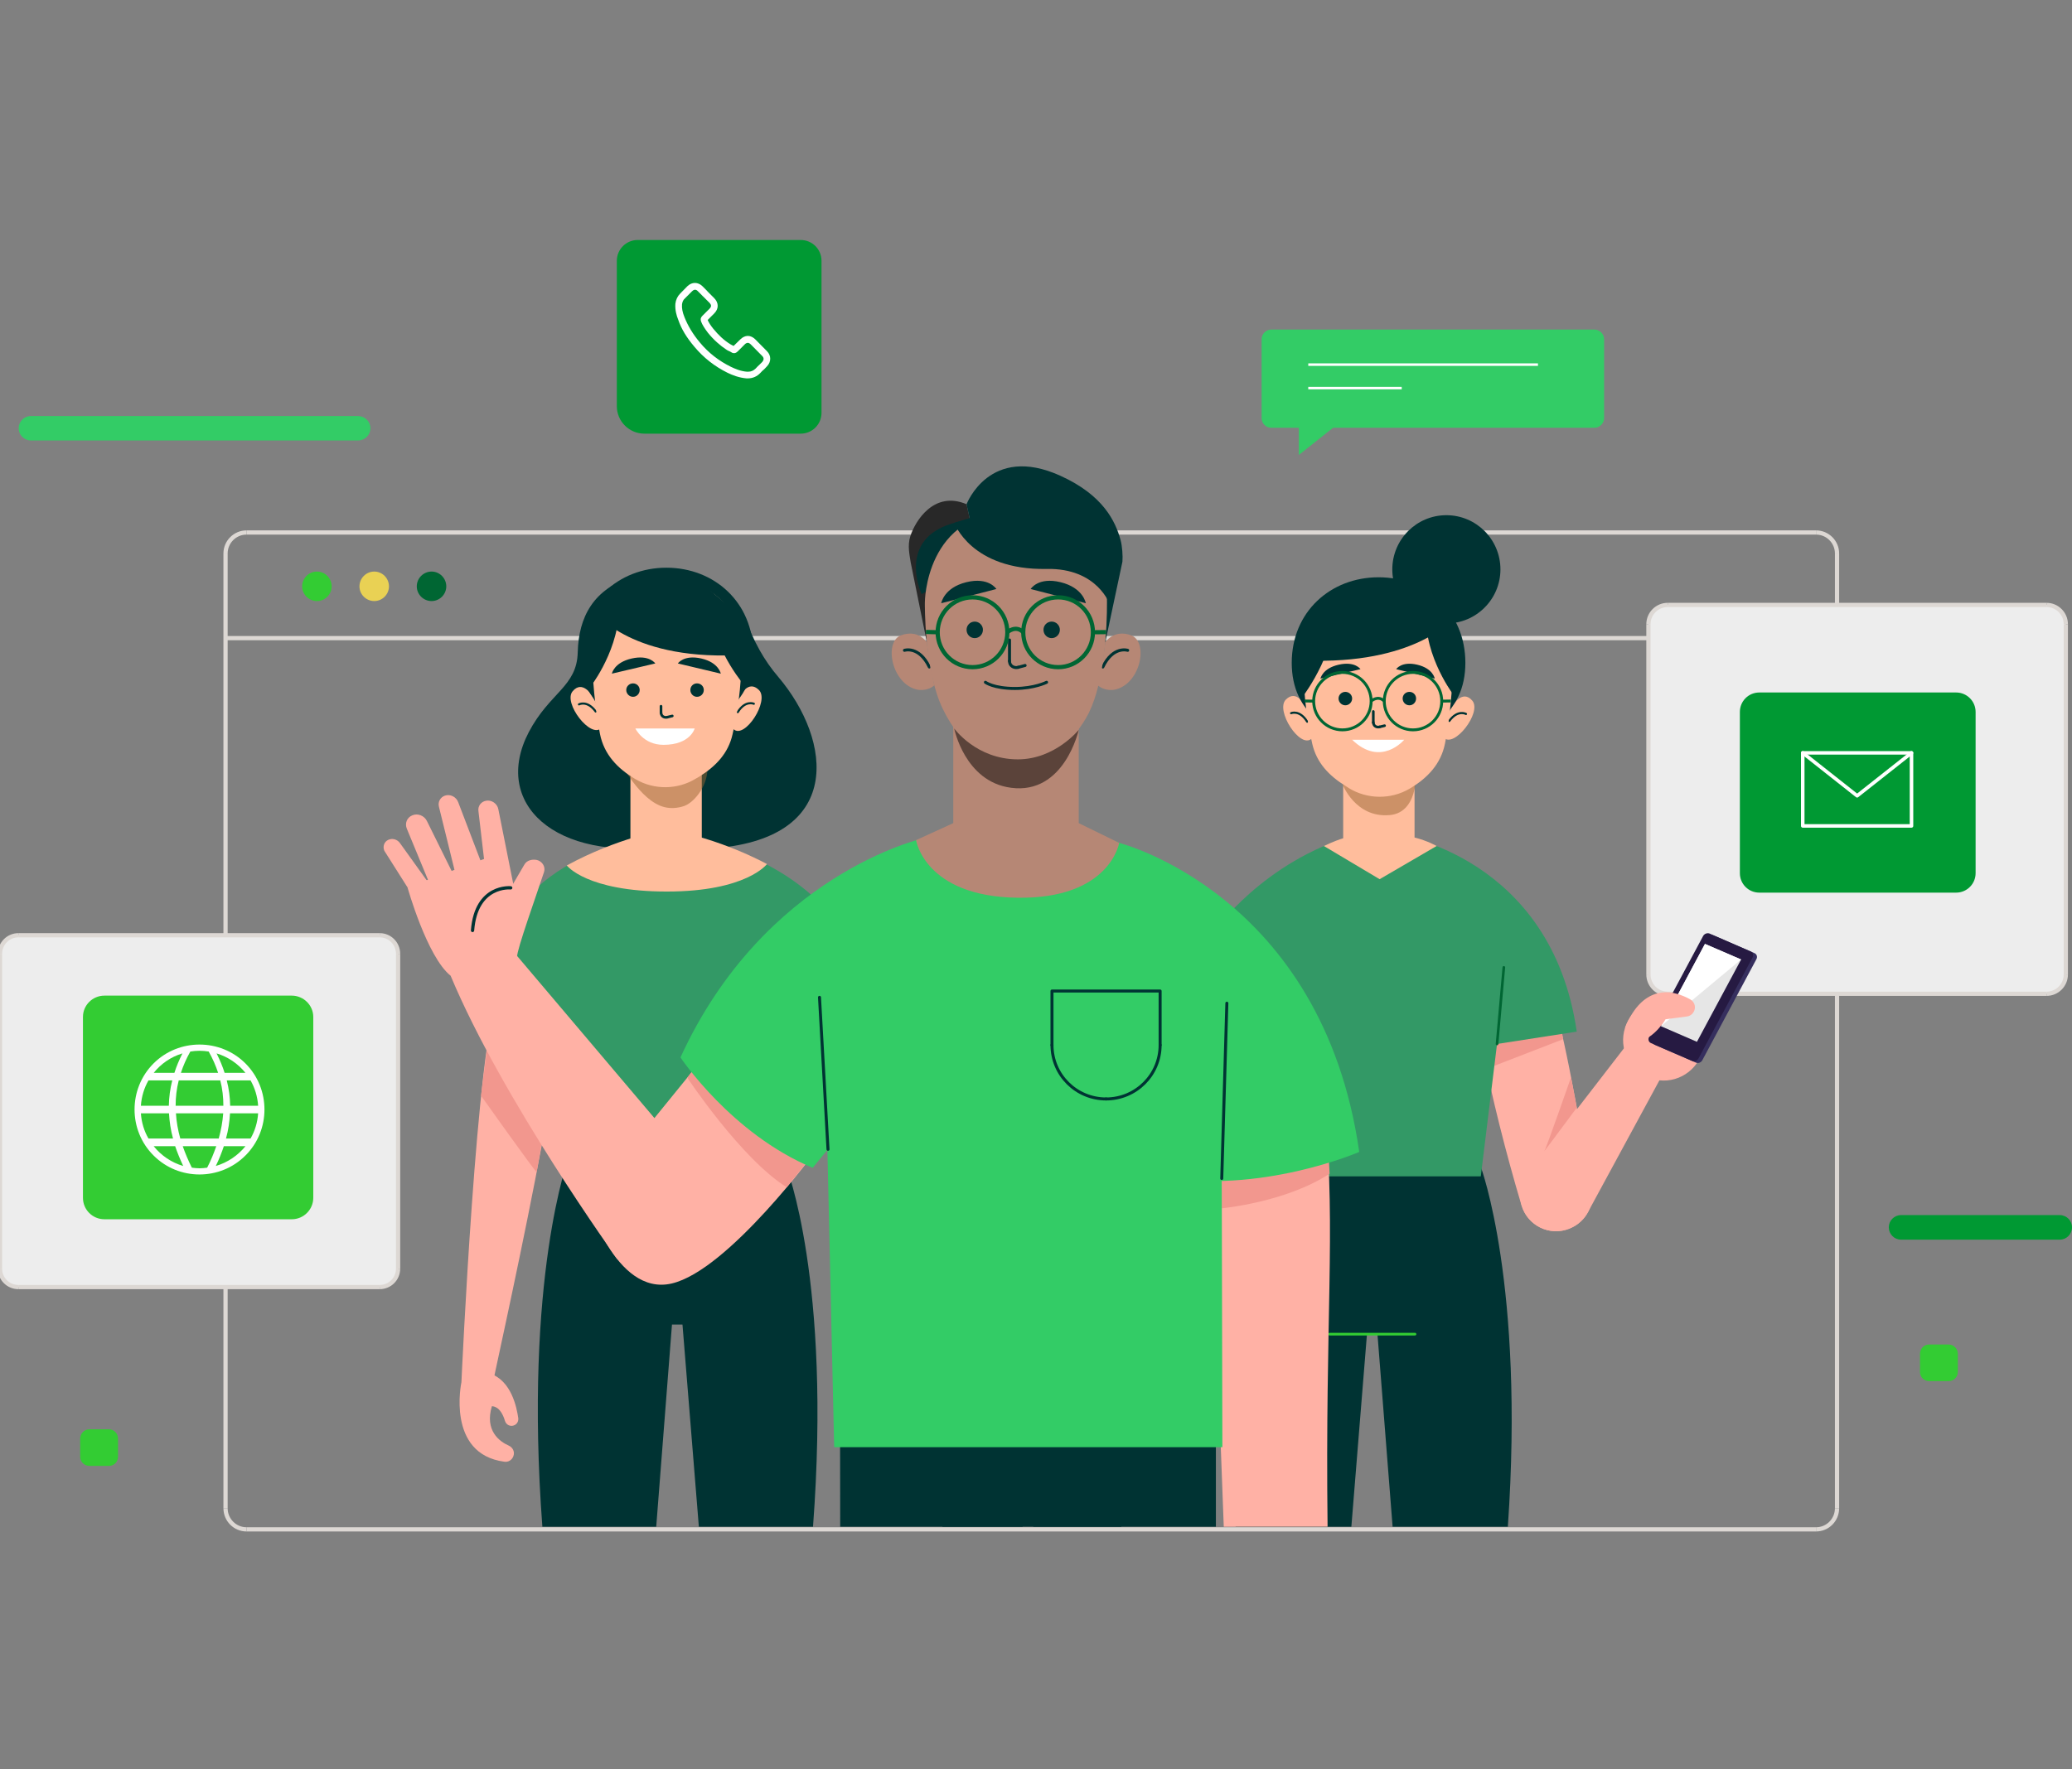 <?xml version="1.0" encoding="UTF-8"?>
<!DOCTYPE svg PUBLIC "-//W3C//DTD SVG 1.1//EN" "http://www.w3.org/Graphics/SVG/1.1/DTD/svg11.dtd">
<!-- Creator: CorelDRAW X7 -->
<svg xmlns="http://www.w3.org/2000/svg" xml:space="preserve" width="13.413in" height="11.457in" version="1.1" style="shape-rendering:geometricPrecision; text-rendering:geometricPrecision; image-rendering:optimizeQuality; fill-rule:evenodd; clip-rule:evenodd"
viewBox="0 0 13413 11457"
 xmlns:xlink="http://www.w3.org/1999/xlink">
 <rect x="0" y="0" width="13413" height="11457" fill="#808080" stroke="none"/>
 <defs>
  <style type="text/css">
   <![CDATA[
    .str0 {stroke:#DDD8D4;stroke-width:27.331}
    .str2 {stroke:white;stroke-width:16.394}
    .str7 {stroke:#006633;stroke-width:18.642}
    .str11 {stroke:#006633;stroke-width:27.102}
    .str9 {stroke:#003333;stroke-width:21.276;stroke-linecap:round;stroke-linejoin:round}
    .str10 {stroke:#003333;stroke-width:19.402;stroke-linecap:round;stroke-linejoin:round}
    .str5 {stroke:#003333;stroke-width:13.791;stroke-linecap:round;stroke-linejoin:round}
    .str1 {stroke:white;stroke-width:22.87;stroke-linecap:round;stroke-linejoin:round}
    .str8 {stroke:#003333;stroke-width:17.079;stroke-linecap:round;stroke-linejoin:round}
    .str6 {stroke:#003333;stroke-width:17.106;stroke-linecap:round;stroke-linejoin:round}
    .str4 {stroke:#006633;stroke-width:17.13;stroke-linecap:round;stroke-linejoin:round}
    .str3 {stroke:#33CC33;stroke-width:17.13;stroke-linecap:round;stroke-linejoin:round}
    .fil0 {fill:none}
    .fil1 {fill:none;fill-rule:nonzero}
    .fil9 {fill:#003333;fill-rule:nonzero}
    .fil4 {fill:#006633;fill-rule:nonzero}
    .fil6 {fill:#009933;fill-rule:nonzero}
    .fil13 {fill:#261A42;fill-rule:nonzero}
    .fil18 {fill:#282828;fill-rule:nonzero}
    .fil15 {fill:#339966;fill-rule:nonzero}
    .fil2 {fill:#33CC33;fill-rule:nonzero}
    .fil8 {fill:#33CC66;fill-rule:nonzero}
    .fil12 {fill:#362F5E;fill-rule:nonzero}
    .fil19 {fill:#B68775;fill-rule:nonzero}
    .fil14 {fill:#E6E6E6;fill-rule:nonzero}
    .fil3 {fill:#E9D154;fill-rule:nonzero}
    .fil5 {fill:#EDEDED;fill-rule:nonzero}
    .fil11 {fill:#F2978E;fill-rule:nonzero}
    .fil10 {fill:#FFB1A5;fill-rule:nonzero}
    .fil16 {fill:#FFBD9C;fill-rule:nonzero}
    .fil7 {fill:white;fill-rule:nonzero}
    .fil20 {fill:black;fill-rule:nonzero;fill-opacity:0.502}
    .fil17 {fill:#996633;fill-rule:nonzero;fill-opacity:0.502}
   ]]>
  </style>
 </defs>
 <g id="Layer_x0020_1">
  <g id="_772516624">
   <rect class="fil0" width="13413" height="11457"/>
   <g>
    <line class="fil1 str0" x1="1460" y1="4132" x2="11892" y2= "4132" />
    <line class="fil1 str0" x1="11756" y1="9903" x2="1596" y2= "9903" />
    <path class="fil1 str0" d="M1596 9903c-75,0 -136,-61 -136,-137"/>
    <line class="fil1 str0" x1="1460" y1="9766" x2="1460" y2= "3584" />
    <path class="fil1 str0" d="M1460 3584c0,-75 61,-136 136,-136"/>
    <line class="fil1 str0" x1="1596" y1="3448" x2="11756" y2= "3448" />
    <path class="fil1 str0" d="M11756 3448c75,0 136,61 136,136"/>
    <line class="fil1 str0" x1="11892" y1="3584" x2="11892" y2= "9766" />
    <path class="fil1 str0" d="M11892 9766c0,76 -61,137 -136,137"/>
    <path class="fil2" d="M2147 3797c0,52 -43,95 -95,95 -53,0 -96,-43 -96,-95 0,-53 43,-96 96,-96 52,0 95,43 95,96z"/>
    <path class="fil3" d="M2518 3797c0,52 -43,95 -95,95 -53,0 -96,-43 -96,-95 0,-53 43,-96 96,-96 52,0 95,43 95,96z"/>
    <path class="fil4" d="M2889 3797c0,52 -43,95 -95,95 -53,0 -96,-43 -96,-95 0,-53 43,-96 96,-96 52,0 95,43 95,96z"/>
    <path class="fil5" d="M13248 6435l-2452 0c-69,0 -125,-56 -125,-125l0 -2268c0,-69 56,-125 125,-125l2452 0c69,0 125,56 125,125l0 2268c0,69 -56,125 -125,125z"/>
    <line class="fil1 str0" x1="13248" y1="6435" x2="10796" y2= "6435" />
    <path class="fil1 str0" d="M10796 6435c-69,0 -125,-56 -125,-125"/>
    <line class="fil1 str0" x1="10671" y1="6310" x2="10671" y2= "4042" />
    <path class="fil1 str0" d="M10671 4042c0,-69 56,-125 125,-125"/>
    <line class="fil1 str0" x1="10796" y1="3917" x2="13248" y2= "3917" />
    <path class="fil1 str0" d="M13248 3917c69,0 125,56 125,125"/>
    <line class="fil1 str0" x1="13373" y1="4042" x2="13373" y2= "6310" />
    <path class="fil1 str0" d="M13373 6310c0,69 -56,125 -125,125"/>
    <path class="fil6" d="M11389 5780l1274 0c69,0 126,-56 126,-126l0 -1044c0,-70 -57,-126 -126,-126l-1274 0c-70,0 -126,56 -126,126l0 1044c0,70 56,126 126,126z"/>
    <polygon class="fil1 str1" points="12374,5348 11777,5348 11670,5348 11670,4875 12374,4875 12374,4993 "/>
    <polyline class="fil1 str1" points="11670,4875 12022,5153 12374,4875 "/>
    <path class="fil5" d="M2458 8334l-2339 0c-66,0 -119,-53 -119,-119l0 -2039c0,-66 53,-120 119,-120l2339 0c66,0 119,54 119,120l0 2039c0,66 -53,119 -119,119z"/>
    <line class="fil1 str0" x1="2458" y1="8334" x2="119" y2= "8334" />
    <path class="fil1 str0" d="M119 8334c-66,0 -119,-53 -119,-119"/>
    <line class="fil1 str0" x1="0" y1="8215" x2="0" y2= "6176" />
    <path class="fil1 str0" d="M0 6176c0,-66 53,-120 119,-120"/>
    <line class="fil1 str0" x1="119" y1="6056" x2="2458" y2= "6056" />
    <path class="fil1 str0" d="M2458 6056c66,0 119,54 119,120"/>
    <line class="fil1 str0" x1="2577" y1="6176" x2="2577" y2= "8215" />
    <path class="fil1 str0" d="M2577 8215c0,66 -53,119 -119,119"/>
    <path class="fil2" d="M1889 7895l-1213 0c-77,0 -139,-62 -139,-139l0 -1171c0,-76 62,-138 139,-138l1213 0c76,0 139,62 139,138l0 1171c0,77 -63,139 -139,139z"/>
    <path class="fil7" d="M994 6886c-164,164 -164,433 0,596 163,164 432,164 595,0 164,-163 164,-432 0,-596 -163,-163 -432,-163 -595,0zm595 61l0 0 -135 0c-13,-42 -31,-84 -52,-126 74,22 139,67 187,126zm-452 213l0 0c0,-55 6,-109 20,-164l269 0c14,55 20,109 20,164l-309 0zm308 49l0 0c-4,54 -14,109 -29,163l-249 0c-15,-54 -25,-109 -28,-163l306 0zm-153 -405l0 0c20,0 40,2 59,5 26,46 46,92 61,138l-241 0c15,-46 35,-92 61,-138 19,-3 39,-5 60,-5zm-111 17l0 0c-21,42 -39,84 -52,126l-134 0c47,-59 112,-104 186,-126zm-220 175l0 0 154 0c-14,55 -21,109 -22,164l-181 0c4,-59 21,-115 49,-164zm0 376l0 0c-28,-48 -45,-104 -49,-163l182 0c3,54 11,109 26,163l-159 0zm34 50l0 0 139 0c14,42 32,85 52,128 -76,-22 -143,-68 -191,-128zm297 143l0 0c-17,0 -34,-2 -50,-4 -23,-46 -43,-93 -59,-139l217 0c-16,46 -35,93 -59,139 -16,2 -33,4 -49,4zm105 -15l0 0c21,-43 38,-86 52,-128l140 0c-49,60 -116,106 -192,128zm225 -178l0 0 -159 0c15,-54 23,-109 26,-163l182 0c-4,59 -21,115 -49,163zm49 -212l0 0 -181 0c-1,-55 -8,-109 -22,-164l154 0c28,49 45,105 49,164z"/>
    <path class="fil8" d="M2318 2852l-2118 0c-44,0 -79,-35 -79,-79 0,-44 35,-79 79,-79l2118 0c44,0 80,35 80,79 0,44 -36,79 -80,79z"/>
    <path class="fil6" d="M13334 8027l-1028 0c-44,0 -79,-36 -79,-80 0,-43 35,-79 79,-79l1028 0c44,0 79,36 79,79 0,44 -35,80 -79,80z"/>
    <path class="fil2" d="M12614 8943l-126 0c-33,0 -59,-26 -59,-59l0 -118c0,-33 26,-60 59,-60l126 0c33,0 60,27 60,60l0 118c0,33 -27,59 -60,59z"/>
    <path class="fil2" d="M705 9492l-126 0c-33,0 -60,-26 -60,-59l0 -118c0,-33 27,-60 60,-60l126 0c33,0 59,27 59,60l0 118c0,33 -26,59 -59,59z"/>
    <path class="fil8" d="M10321 2770l-2091 0c-35,0 -63,-28 -63,-63l0 -510c0,-35 28,-63 63,-63l2091 0c34,0 63,28 63,63l0 510c0,35 -29,63 -63,63z"/>
    <line class="fil1 str2" x1="8469" y1="2361" x2="9956" y2= "2361" />
    <line class="fil1 str2" x1="8469" y1="2513" x2="9074" y2= "2513" />
    <polygon class="fil8" points="8408,2698 8408,2946 8720,2698 "/>
    <path class="fil6" d="M5183 2808l-1012 0c-98,0 -178,-80 -178,-178l0 -941c0,-75 61,-135 135,-135l1055 0c75,0 135,60 135,135l0 984c0,75 -60,135 -135,135z"/>
    <path class="fil7" d="M4965 2274l-75 -76c-14,-14 -31,-23 -49,-23 -17,0 -35,9 -48,22l-44 43c-2,-1 -5,-3 -8,-4 -5,-3 -9,-4 -13,-7 -41,-25 -77,-59 -112,-102 -16,-20 -28,-39 -35,-55 11,-10 20,-21 30,-30 4,-4 8,-8 12,-12 15,-15 23,-32 23,-50 0,-17 -8,-35 -23,-50l-38 -38c-4,-4 -8,-8 -12,-13 -8,-8 -18,-18 -26,-26 -13,-13 -31,-21 -48,-21 -18,0 -34,7 -49,21l-47 48c-17,17 -28,40 -31,66 -3,40 8,78 18,102 21,62 55,117 105,176 60,72 132,128 215,169 31,15 74,32 122,36 2,0 5,0 9,0 32,0 59,-12 81,-35 0,0 0,0 1,-1 7,-8 15,-16 25,-24 5,-6 12,-12 17,-18 28,-29 28,-70 0,-98zm-31 70l0 0c-5,5 -11,11 -16,16 -10,8 -18,18 -27,27 -14,13 -28,20 -49,20 -2,0 -4,0 -6,0 -41,-3 -78,-19 -105,-32 -77,-38 -145,-90 -201,-158 -46,-55 -77,-108 -99,-163 -13,-32 -18,-58 -16,-83 2,-15 7,-29 19,-39l46 -46c4,-4 11,-10 19,-10 8,0 13,4 19,10 8,8 16,16 24,24 4,4 8,9 13,13l38 38c4,4 10,12 10,19 0,8 -6,15 -10,19 -4,4 -8,8 -12,12 -12,12 -23,23 -34,34 0,0 0,0 -1,1 -13,14 -11,26 -8,34l0 1c9,24 24,46 44,73 38,47 79,83 123,112 5,4 12,6 18,9 5,3 9,4 13,7l1 1c14,7 27,4 38,-7l47 -47c4,-4 11,-9 19,-9 7,0 14,5 18,9l75 76c12,12 12,25 0,39z"/>
    <path class="fil9" d="M9586 7556l-762 -102 6 76 -652 87c0,0 -286,717 -179,2269l749 0 101 -1247 68 0 98 1247 746 0c109,-1570 -175,-2330 -175,-2330z"/>
    <line class="fil1 str3" x1="8607" y1="8639" x2="9160" y2= "8639" />
    <path class="fil10" d="M10032 6444c-66,-105 -432,-101 -451,-103 -99,-12 63,777 269,1466 40,132 185,201 312,147 1,-1 3,-1 4,-2 101,-42 158,-149 138,-256 -98,-520 -197,-1132 -272,-1252z"/>
    <polygon class="fil11" points="10119,6729 9651,6910 9607,6688 10092,6567 "/>
    <path class="fil11" d="M10207 7173c0,0 -221,297 -211,284 11,-14 174,-481 174,-481l37 197z"/>
    <path class="fil10" d="M10524 6773l-635 823c-83,108 -57,264 58,339l0 0c114,74 267,35 332,-85l529 -976 -284 -101z"/>
    <path class="fil10" d="M10689 6984c-138,-44 -214,-192 -169,-330 44,-138 192,-213 330,-169 138,45 213,192 169,330 -45,138 -192,214 -330,169z"/>
    <path class="fil10" d="M10960 6577c0,0 72,-74 -55,-127 -127,-52 -285,-40 -385,204l440 -77z"/>
    <path class="fil12" d="M11092 6057l266 115c15,7 20,24 12,39l-350 654c-8,15 -26,22 -41,16l-266 -115c-15,-7 -20,-24 -12,-39l350 -654c8,-15 26,-23 41,-16z"/>
    <path class="fil13" d="M11067 6045l266 116c15,6 20,24 12,39l-350 654c-8,15 -27,22 -42,15l-266 -115c-14,-6 -20,-24 -12,-39l350 -654c8,-15 27,-22 42,-16z"/>
    <polygon class="fil14" points="11037,6112 11271,6213 10985,6746 10752,6645 "/>
    <polygon class="fil7" points="11271,6213 10752,6645 11037,6112 "/>
    <path class="fil10" d="M10829 6429c0,0 59,11 112,42 24,13 36,40 29,66 -6,24 -26,42 -50,45l-138 18c0,0 -73,124 -167,138l87 -218 127 -91z"/>
    <path class="fil15" d="M9062 5407c-15,0 981,138 1145,1273l-516 80 -105 857 -1442 0 -286 -1584c0,0 320,-458 913,-626l291 0z"/>
    <line class="fil1 str4" x1="9691" y1="6760" x2="9735" y2= "6264" />
    <path class="fil16" d="M9157 5423l0 -394 -462 0 0 399c-24,7 -63,21 -125,50l361 215 369 -215c0,0 -59,-34 -143,-55z"/>
    <path class="fil17" d="M8690 5077c0,0 83,220 305,201 204,-17 171,-323 171,-323l-476 122z"/>
    <path class="fil16" d="M8489 4784c-73,65 -235,-184 -165,-254 70,-70 124,40 124,40l31 74 24 101 5 27 -19 12z"/>
    <path class="fil1 str5" d="M8358 4618c0,0 55,-24 104,55"/>
    <path class="fil16" d="M9346 4776c66,72 249,-163 185,-239 -64,-75 -126,30 -126,30l-38 71 -32 99 -8 25 19 14z"/>
    <path class="fil1 str5" d="M9490 4623c0,0 -53,-30 -108,45"/>
    <path class="fil9" d="M8362 4292c0,330 251,487 562,487 310,0 562,-157 562,-487 0,-330 -252,-554 -562,-554 -311,0 -562,224 -562,554z"/>
    <path class="fil16" d="M8438 4315c0,203 29,378 57,502 28,121 107,206 218,274l20 13c118,72 270,74 390,4 120,-70 205,-163 231,-293 47,-237 52,-500 52,-500 0,0 45,-511 -477,-501 -522,10 -491,501 -491,501z"/>
    <line class="fil1 str6" x1="8890" y1="4607" x2="8890" y2= "4678" />
    <path class="fil1 str6" d="M8890 4678c0,4 1,8 3,12 5,14 22,21 37,17"/>
    <line class="fil1 str6" x1="8930" y1="4707" x2="8963" y2= "4699" />
    <path class="fil9" d="M8807 4333l-259 61c0,0 12,-66 118,-90 106,-24 141,29 141,29z"/>
    <path class="fil9" d="M9038 4333l250 61c0,0 -11,-66 -114,-90 -102,-24 -136,29 -136,29z"/>
    <path class="fil9" d="M8753 4523c0,24 -20,44 -44,44 -24,0 -44,-20 -44,-44 0,-24 20,-43 44,-43 24,0 44,19 44,43z"/>
    <path class="fil9" d="M9167 4523c0,24 -19,44 -43,44 -25,0 -44,-20 -44,-44 0,-24 19,-43 44,-43 24,0 43,19 43,43z"/>
    <path class="fil7" d="M8753 4790l337 0c0,0 -150,181 -337,0z"/>
    <path class="fil1 str7" d="M8876 4540c0,103 -83,186 -186,186 -102,0 -186,-83 -186,-186 0,-102 84,-186 186,-186 103,0 186,84 186,186"/>
    <path class="fil1 str7" d="M9333 4540c0,103 -83,186 -186,186 -102,0 -186,-83 -186,-186 0,-102 84,-186 186,-186 103,0 186,84 186,186"/>
    <path class="fil1 str7" d="M8876 4540c0,0 44,-41 85,0"/>
    <line class="fil1 str7" x1="8504" y1="4540" x2="8446" y2= "4539" />
    <line class="fil1 str7" x1="9333" y1="4540" x2="9392" y2= "4539" />
    <path class="fil9" d="M9399 4485c0,0 -208,-282 -160,-568 0,0 155,78 195,279 40,201 -35,289 -35,289z"/>
    <path class="fil9" d="M8438 4504c0,0 242,-320 194,-606 0,0 -168,97 -208,298 -41,201 14,308 14,308z"/>
    <path class="fil9" d="M9382 4029c0,0 -268,294 -1001,244 0,0 112,-431 467,-477 0,0 410,-49 534,233z"/>
    <path class="fil9" d="M9713 3687c0,193 -157,350 -350,350 -193,0 -350,-157 -350,-350 0,-194 157,-351 350,-351 193,0 350,157 350,351z"/>
    <path class="fil9" d="M5090 7555l-652 -87 6 -75 -763 101c0,0 -291,780 -170,2392l737 0 102 -1309 68 0 106 1309 739 0c120,-1595 -173,-2331 -173,-2331z"/>
    <path class="fil9" d="M5038 4383c-89,-104 -159,-225 -219,-395 -65,-183 -276,-108 -276,-108 0,0 -176,-227 -440,-148 -265,79 -357,267 -363,491 -5,224 -181,259 -317,518 -239,458 164,843 898,736l1 -7c72,22 161,31 269,25 881,-52 796,-701 447,-1112z"/>
    <path class="fil16" d="M4749 4722c72,66 234,-184 164,-254 -70,-70 -123,40 -123,40l-31 75 -24 100 -5 27 19 12z"/>
    <path class="fil1 str5" d="M4880 4557c0,0 -55,-25 -104,54"/>
    <path class="fil16" d="M3892 4714c-67,72 -249,-163 -185,-238 64,-76 126,29 126,29l38 71 32 99 7 26 -18 13z"/>
    <path class="fil1 str5" d="M3748 4561c0,0 53,-29 108,46"/>
    <path class="fil9" d="M4876 4231c0,330 -252,486 -562,486 -310,0 -562,-156 -562,-486 0,-330 252,-555 562,-555 310,0 562,225 562,555z"/>
    <polygon class="fil16" points="4543,5565 4081,5565 4081,4967 4543,4967 "/>
    <path class="fil17" d="M4013 4930c0,0 129,256 287,296 43,11 88,7 129,-7 59,-21 135,-110 148,-208l6 -56c0,0 -282,153 -570,-25z"/>
    <path class="fil16" d="M4800 4254c0,202 -29,377 -58,501 -27,121 -106,206 -217,275l-21 12c-117,72 -269,74 -389,4 -120,-70 -205,-163 -231,-293 -47,-237 -52,-499 -52,-499 0,0 -45,-512 477,-502 522,10 491,502 491,502z"/>
    <line class="fil1 str8" x1="4279" y1="4573" x2="4279" y2= "4615" />
    <path class="fil1 str8" d="M4279 4615c0,4 1,8 3,12 5,14 22,21 37,17"/>
    <line class="fil1 str8" x1="4319" y1="4644" x2="4352" y2= "4636" />
    <path class="fil9" d="M4388 4296l278 66c0,0 -13,-72 -126,-98 -114,-26 -152,32 -152,32z"/>
    <path class="fil9" d="M4242 4296l-281 66c0,0 13,-72 128,-98 115,-26 153,32 153,32z"/>
    <path class="fil9" d="M4141 4468c0,24 -19,44 -43,44 -24,0 -44,-20 -44,-44 0,-24 20,-43 44,-43 24,0 43,19 43,43z"/>
    <path class="fil9" d="M4556 4468c0,24 -19,44 -44,44 -24,0 -43,-20 -43,-44 0,-24 19,-43 43,-43 25,0 44,19 44,43z"/>
    <path class="fil7" d="M4113 4717l384 0c0,0 -28,106 -202,106 -132,0 -182,-106 -182,-106z"/>
    <path class="fil9" d="M3839 4423c0,0 208,-282 160,-568 0,0 -155,78 -195,279 -41,201 35,289 35,289z"/>
    <path class="fil9" d="M4800 4414c0,0 -242,-292 -194,-578 0,0 168,97 208,298 41,201 -14,280 -14,280z"/>
    <path class="fil9" d="M3856 3968c0,0 239,322 973,271 0,0 -84,-459 -439,-505 0,0 -411,-49 -534,234z"/>
    <path class="fil10" d="M3188 8971c-11,17 610,-2702 426,-2660 -17,3 -340,33 -388,131 -139,283 -239,2508 -239,2508l201 21z"/>
    <path class="fil10" d="M2987 8950c0,0 -100,465 278,515 25,4 49,-11 58,-35l1 -3c9,-26 -4,-54 -30,-66 -61,-27 -157,-97 -110,-255 0,0 55,-7 85,95 8,26 37,40 62,27 17,-8 26,-26 24,-45 -10,-71 -45,-243 -183,-289l-185 56z"/>
    <path class="fil11" d="M3114 7095c0,0 358,504 360,494 2,-10 125,-707 125,-707l-434 -188 -51 401z"/>
    <path class="fil15" d="M4108 5467c16,0 -884,16 -1048,1152l517 79 104 857 1442 0 286 -1584c0,0 -203,-343 -797,-511l-504 7z"/>
    <path class="fil16" d="M3669 5604c0,0 127,169 648,169 516,0 648,-178 648,-178 0,0 -305,-170 -658,-225 0,0 -315,57 -638,234z"/>
    <polygon class="fil9" points="5438,9202 5439,9886 6620,9886 6646,9202 "/>
    <polygon class="fil9" points="7871,9202 7871,9886 6689,9886 6663,9202 "/>
    <polygon class="fil9" points="6101,9886 6101,9202 7259,9202 7259,9886 "/>
    <path class="fil10" d="M8579 7225c68,753 -1,1306 15,2661l-672 0 -95 -2537 752 -124z"/>
    <path class="fil11" d="M7909 7824c0,0 414,-38 698,-224l-8 -165 -690 94 0 295z"/>
    <path class="fil8" d="M7245 5458c0,0 1315,331 1554,2001 0,0 -644,279 -1289,159l145 -559 -410 -1601z"/>
    <path class="fil10" d="M3316 6153l979 1156 -299 844c0,0 -745,-1035 -1079,-1835l399 -165z"/>
    <path class="fil10" d="M3348 6194c0,0 -344,195 -431,124 -153,-122 -279,-572 -279,-572 0,0 643,-242 637,-233 -6,10 73,681 73,681z"/>
    <path class="fil10" d="M3348 6194c-6,-34 128,-408 174,-548 11,-34 -13,-71 -49,-78 -24,-4 -62,-1 -80,33l-161 276 116 317z"/>
    <path class="fil10" d="M3336 5791l-110 -551c-7,-37 -44,-62 -80,-55 -32,6 -53,34 -49,66l48 410 191 130z"/>
    <path class="fil10" d="M3116 5587l-150 -393c-13,-34 -51,-54 -86,-42 -29,10 -46,40 -39,70l112 455 163 -90z"/>
    <path class="fil10" d="M2955 5703l-191 -386c-17,-36 -61,-53 -96,-37 -34,14 -49,52 -34,87l151 365 170 -29z"/>
    <path class="fil10" d="M2638 5746l-150 -237c-12,-28 -1,-59 26,-71 26,-12 58,-3 75,21l196 273 -147 14z"/>
    <path class="fil1 str9" d="M3306 5749c0,0 -224,-23 -247,276"/>
    <path class="fil10" d="M3797 7759c0,0 184,637 551,552 367,-85 940,-868 940,-868l-129 -1339 -1030 1268 -332 387z"/>
    <path class="fil11" d="M4449 6978c0,0 348,525 644,710l195 -245 -750 -580 -89 115z"/>
    <path class="fil8" d="M5971 5430c0,0 -1022,230 -1566,1417 0,0 329,495 856,715l353 -432 357 -1700z"/>
    <path class="fil8" d="M5971 5426c-399,204 -650,476 -650,476l79 3469 2513 0 -8 -3451c0,0 -317,-310 -660,-462 -292,-128 -991,-178 -1274,-32z"/>
    <path class="fil1 str10" d="M7160 7116c-193,0 -350,-156 -350,-349"/>
    <polyline class="fil1 str10" points="6810,6767 6810,6417 7510,6417 7510,6767 "/>
    <path class="fil1 str10" d="M7510 6767c0,193 -157,349 -350,349"/>
    <line class="fil1 str10" x1="7909" y1="7631" x2="7942" y2= "6496" />
    <line class="fil1 str10" x1="5360" y1="7442" x2="5305" y2= "6458" />
    <path class="fil18" d="M6000 4159l-105 -519c-6,-42 -22,-107 -2,-168 33,-102 155,-296 364,-207l45 205c0,0 -217,44 -304,327l2 362z"/>
    <path class="fil9" d="M6241 3372c-3,68 -64,366 -275,475 0,0 -185,-397 275,-475z"/>
    <path class="fil19" d="M6983 5330l0 -880 -812 0 0 880 -241 110c0,0 56,365 656,373 599,9 659,-355 659,-355l-262 -128z"/>
    <path class="fil9" d="M6257 3265c0,0 149,-393 608,-184 278,126 356,296 389,416 11,40 15,103 12,140l-111 522 -434 -722 -419 33 -45 -205z"/>
    <path class="fil19" d="M7155 4159c0,0 55,-87 168,-45 113,43 62,317 -108,352 0,0 -60,13 -108,-28 0,0 42,-203 48,-279z"/>
    <path class="fil1 str10" d="M7300 4211c0,0 -94,-31 -161,108"/>
    <path class="fil19" d="M6000 4159c0,0 -55,-87 -168,-45 -112,43 -61,317 108,352 0,0 61,13 108,-28 0,0 -41,-203 -48,-279z"/>
    <path class="fil1 str10" d="M5855 4211c0,0 94,-31 161,108"/>
    <path class="fil19" d="M7166 3899c1,165 -16,510 -117,716 -96,192 -253,296 -460,302 -207,6 -361,-73 -484,-323 -124,-250 -118,-692 -118,-692 0,0 0,-590 583,-590 615,0 596,587 596,587z"/>
    <path class="fil20" d="M6177 4717c0,0 68,345 368,384 346,46 438,-375 438,-375 0,0 -153,191 -394,191 -269,0 -412,-200 -412,-200z"/>
    <line class="fil1 str10" x1="6535" y1="4144" x2="6535" y2= "4280" />
    <path class="fil1 str10" d="M6535 4280c0,6 1,12 3,17 8,20 32,30 53,24"/>
    <line class="fil1 str10" x1="6591" y1="4321" x2="6636" y2= "4309" />
    <path class="fil9" d="M6672 3814l357 92c0,0 -16,-100 -163,-136 -146,-36 -194,44 -194,44z"/>
    <path class="fil9" d="M6450 3814l-357 92c0,0 16,-100 162,-136 146,-36 195,44 195,44z"/>
    <path class="fil1 str10" d="M6379 4418c0,0 53,40 191,40 126,0 205,-40 205,-40"/>
    <path class="fil1 str11" d="M6521 4094c0,125 -101,226 -225,226 -125,0 -226,-101 -226,-226 0,-125 101,-226 226,-226 124,0 225,101 225,226"/>
    <path class="fil1 str11" d="M7075 4094c0,125 -101,226 -225,226 -125,0 -226,-101 -226,-226 0,-125 101,-226 226,-226 124,0 225,101 225,226"/>
    <path class="fil1 str11" d="M6521 4094c0,0 54,-50 103,0"/>
    <line class="fil1 str11" x1="6070" y1="4094" x2="5994" y2= "4092" />
    <line class="fil1 str11" x1="7075" y1="4094" x2="7160" y2= "4093" />
    <path class="fil9" d="M6177 3385c0,0 109,308 598,299 332,-7 411,234 411,234 0,0 -57,-538 -73,-533 -15,5 -505,-131 -505,-131l-431 131z"/>
    <path class="fil9" d="M6861 4078c0,30 -24,54 -53,54 -30,0 -53,-24 -53,-54 0,-29 23,-53 53,-53 29,0 53,24 53,53z"/>
    <path class="fil9" d="M6363 4078c0,30 -24,54 -53,54 -30,0 -53,-24 -53,-54 0,-29 23,-53 53,-53 29,0 53,24 53,53z"/>
   </g>
  </g>
 </g>
</svg>
